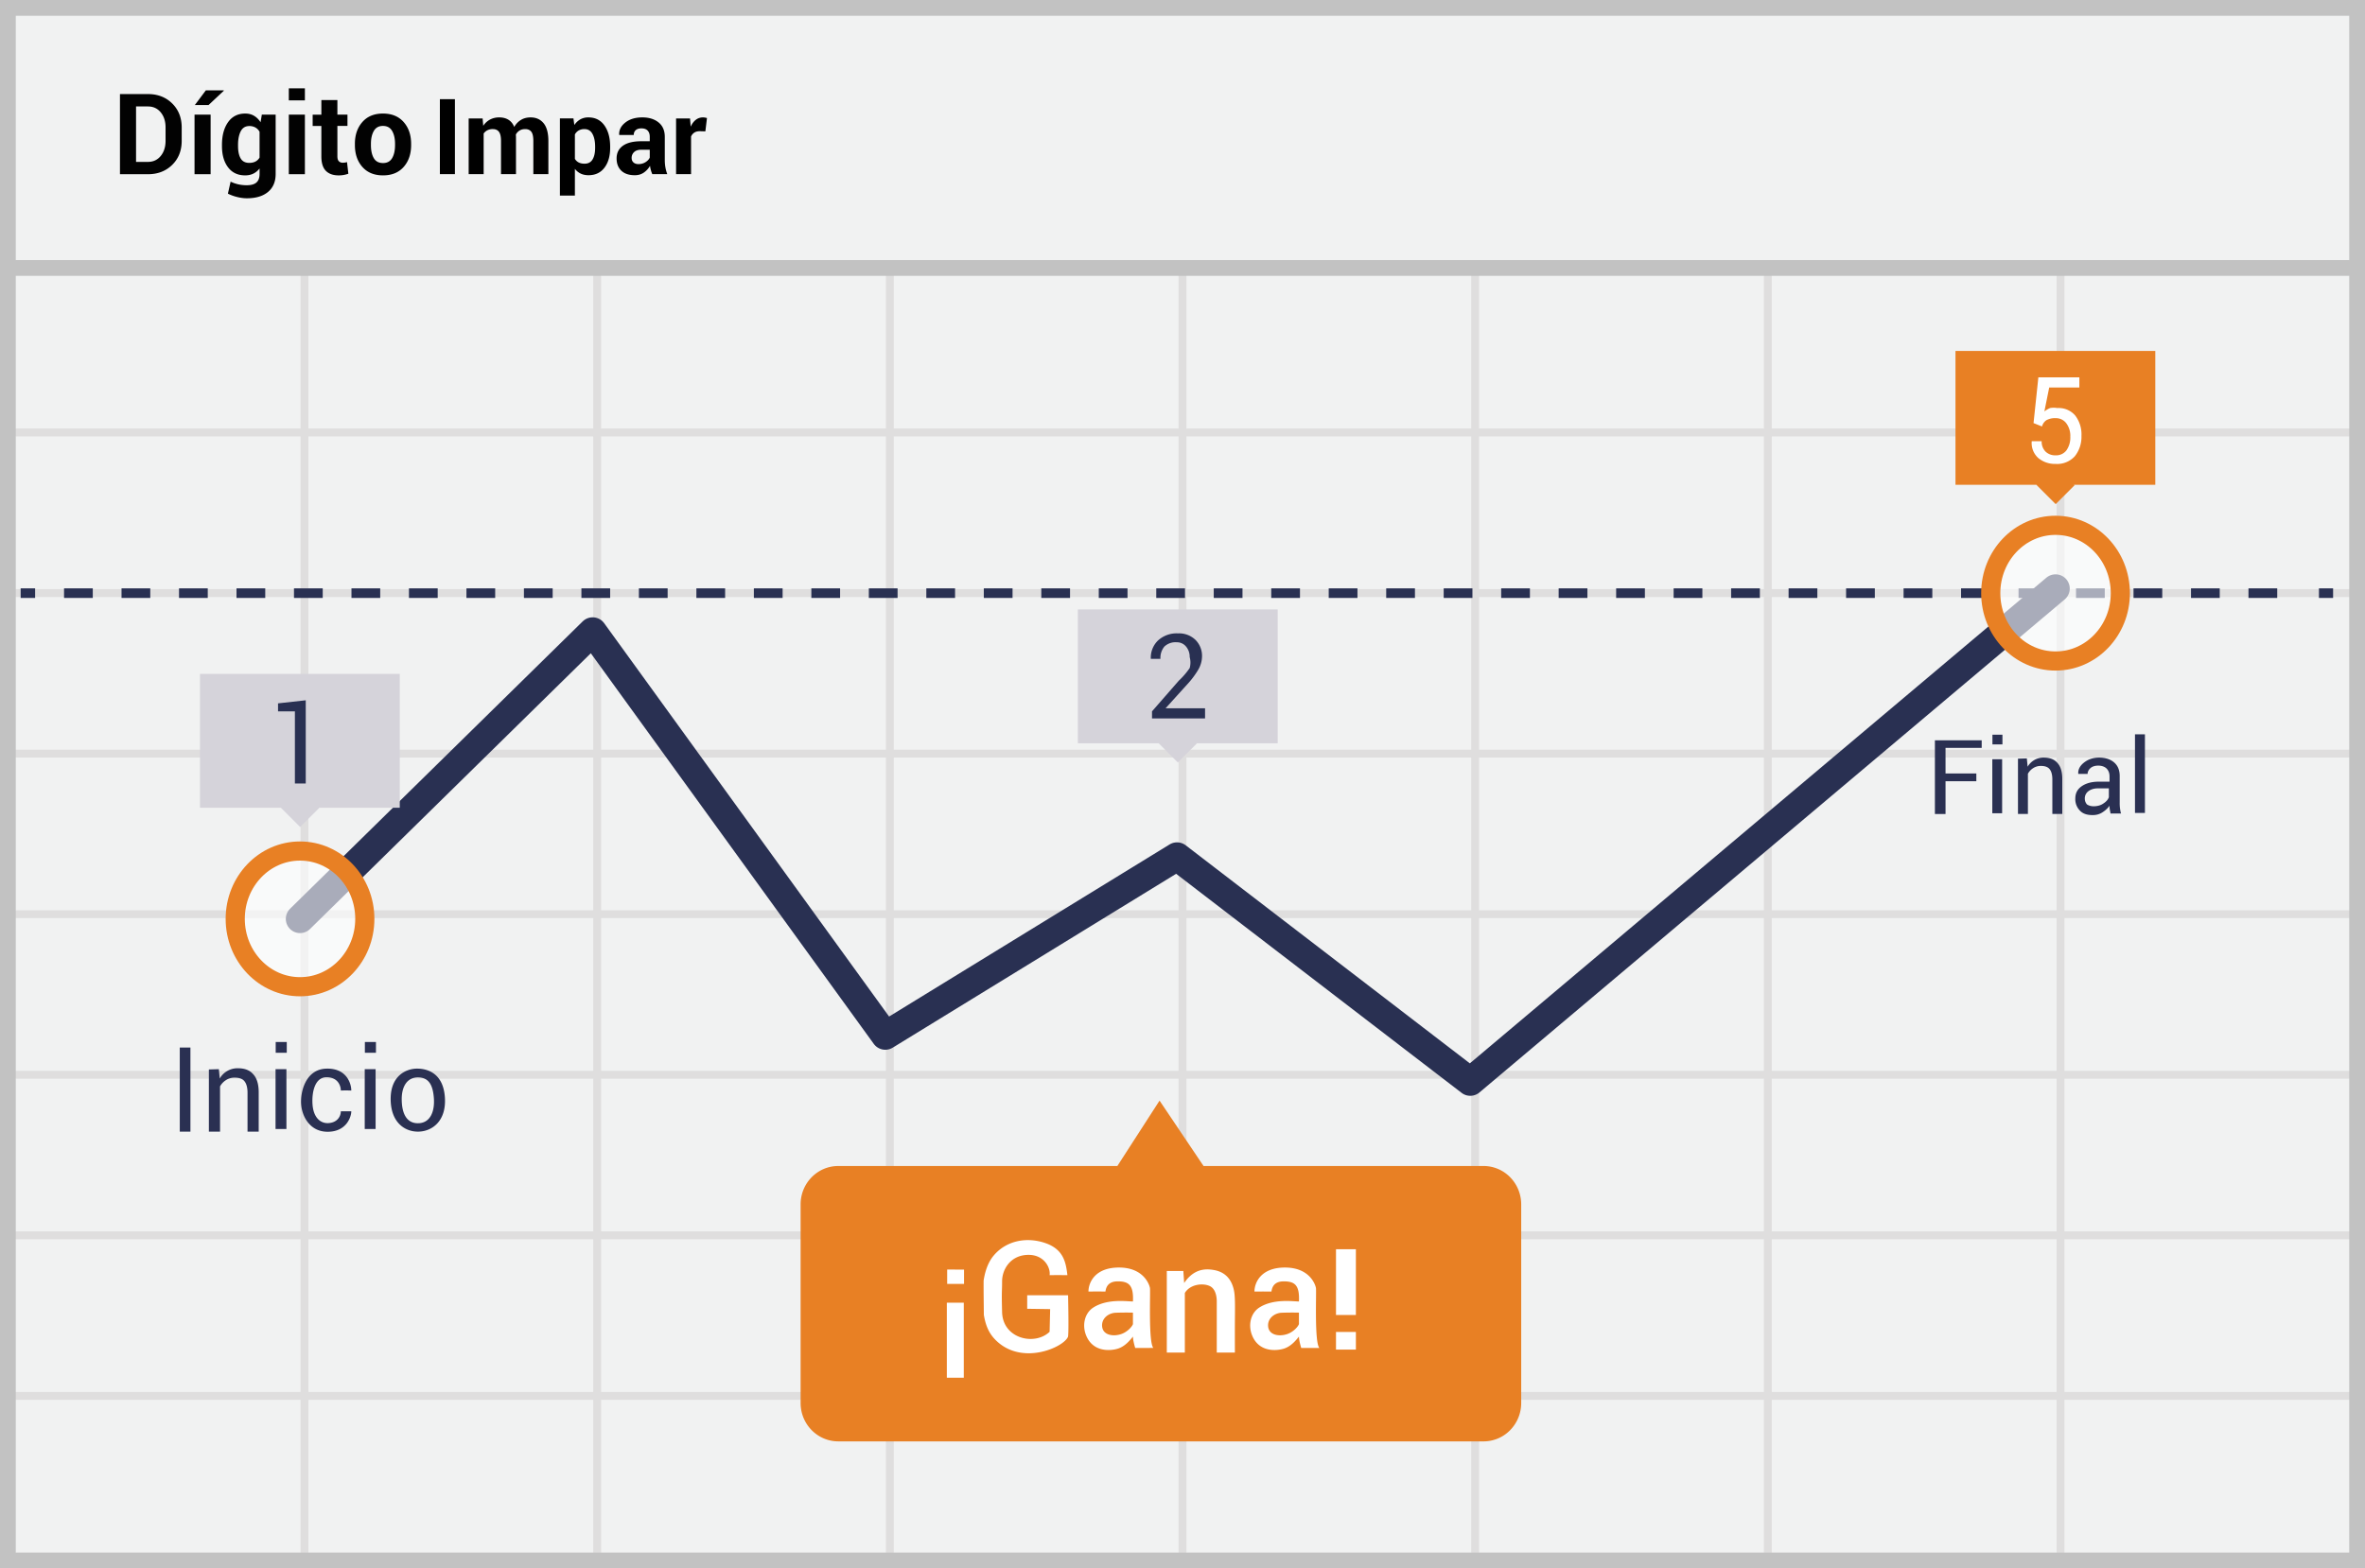 <svg width="300" height="199" xmlns="http://www.w3.org/2000/svg"><g fill="none" fill-rule="evenodd"><path fill="#F1F2F2" fill-rule="nonzero" d="M0 0h300v199H0z"/><path d="M39.125 55.375V74.75H75.25V55.375H39.125zm0-1H75.25V34h1v20.375h36.125V34h1v20.375H149.5V34h1v20.375h36.125V34h1v20.375h36.125V34h1v20.375h36.125V34h1v20.375H299.5v1h-37.625V74.75H299.5v1h-37.625v19.375H299.5v1h-37.625V115.5H299.5v1h-37.625v19.375H299.5v1h-37.625v19.375H299.5v1h-37.625v19.375H299.5v1h-37.625V199h-1v-21.375H224.75V199h-1v-21.375h-36.125V199h-1v-21.375H150.5V199h-1v-21.375h-36.125V199h-1v-21.375H76.25V199h-1v-21.375H39.125V199h-1v-21.375H1.5v-1h36.625V157.25H1.5v-1h36.625v-19.375H1.5v-1h36.625V116.5H1.5v-1h36.625V96.125H1.5v-1h36.625V75.75H1.5v-1h36.625V55.375H1.5v-1h36.625V34h1v20.375zm221.75 1H224.75V74.75h36.125V55.375zm-37.125 0h-36.125V74.75h36.125V55.375zm-37.125 0H150.5V74.75h36.125V55.375zm-37.125 0h-36.125V74.75H149.5V55.375zm-37.125 0H76.25V74.75h36.125V55.375zM39.125 75.75v19.375H75.25V75.75H39.125zm221.75 0H224.75v19.375h36.125V75.75zm-37.125 0h-36.125v19.375h36.125V75.75zm-37.125 0H150.5v19.375h36.125V75.75zm-37.125 0h-36.125v19.375H149.5V75.75zm-37.125 0H76.25v19.375h36.125V75.75zm-73.25 20.375V115.5H75.25V96.125H39.125zm221.75 0H224.75V115.5h36.125V96.125zm-37.125 0h-36.125V115.5h36.125V96.125zm-37.125 0H150.5V115.5h36.125V96.125zm-37.125 0h-36.125V115.5H149.5V96.125zm-37.125 0H76.25V115.5h36.125V96.125zM39.125 116.5v19.375H75.25V116.5H39.125zm221.75 0H224.75v19.375h36.125V116.5zm-37.125 0h-36.125v19.375h36.125V116.5zm-37.125 0H150.5v19.375h36.125V116.5zm-37.125 0h-36.125v19.375H149.5V116.5zm-37.125 0H76.25v19.375h36.125V116.5zm-73.25 20.375v19.375H75.25v-19.375H39.125zm221.75 0H224.75v19.375h36.125v-19.375zm-37.125 0h-36.125v19.375h36.125v-19.375zm-37.125 0H150.5v19.375h36.125v-19.375zm-37.125 0h-36.125v19.375H149.5v-19.375zm-37.125 0H76.25v19.375h36.125v-19.375zm-73.25 20.375v19.375H75.25V157.25H39.125zm221.75 0H224.75v19.375h36.125V157.25zm-37.125 0h-36.125v19.375h36.125V157.25zm-37.125 0H150.5v19.375h36.125V157.25zm-37.125 0h-36.125v19.375H149.5V157.25zm-37.125 0H76.25v19.375h36.125V157.25z" fill="#DFDEDE" fill-rule="nonzero"/><path stroke="#C2C2C2" stroke-width="2" d="M1 1h298v197H1z"/><path fill="#C2C2C2" fill-rule="nonzero" d="M0 33h300v2H0z"/><g transform="translate(2 43.721)"><path d="M.62 31.544h1.834" stroke="#293052" stroke-width="1.215" stroke-linejoin="round"/><path d="M6.124 31.544h284.199" stroke="#293052" stroke-width="1.215" stroke-linejoin="round" stroke-dasharray="3.646"/><path d="M292.158 31.544h1.796" stroke="#293052" stroke-width="1.215" stroke-linejoin="round"/><path stroke="#293052" stroke-width="3.608" stroke-linecap="round" stroke-linejoin="round" d="M36.058 72.873l37.12-36.46L110.3 87.676l37.006-22.71 37.197 28.553 74.242-62.56"/><path d="M186.07 104.23h-35.4l-5.581-8.296-5.353 8.297h-35.4c-2.64 0-4.779 2.18-4.779 4.869v25.203c0 2.689 2.14 4.869 4.779 4.869h81.735a4.731 4.731 0 0 0 3.453-1.384 4.915 4.915 0 0 0 1.44-3.485v-25.164a4.916 4.916 0 0 0-1.426-3.51 4.731 4.731 0 0 0-3.467-1.398z" fill="#E88024" fill-rule="nonzero"/><ellipse cx="8.437" cy="9.374" rx="8.219" ry="8.609" opacity=".6" transform="translate(250.308 22.17)" fill="#FFF" fill-rule="nonzero"/><ellipse stroke="#E88024" stroke-width="2.43" cx="258.745" cy="31.544" rx="8.219" ry="8.609"/><ellipse cx="8.481" cy="8.855" rx="8.219" ry="8.609" opacity=".6" transform="translate(27.577 64.018)" fill="#FFF" fill-rule="nonzero"/><ellipse stroke="#E88024" stroke-width="2.43" cx="36.058" cy="72.873" rx="8.219" ry="8.609"/><path fill="#E88024" fill-rule="nonzero" d="M246.053.81h25.346v16.983h-25.346z"/><path fill="#E88024" fill-rule="nonzero" d="M256.31 17.796l2.407-2.406 2.451 2.452-2.406 2.406z"/><path d="M255.954 9.963l.612-5.804h5.2v1.286h-3.824l-.612 3.038c.223-.174.468-.318.727-.428.303-.053.614-.053.917 0a2.765 2.765 0 0 1 2.256.935c.568.742.853 1.67.803 2.61a3.944 3.944 0 0 1-.841 2.57 3.028 3.028 0 0 1-2.447.974 3.286 3.286 0 0 1-2.18-.74 2.556 2.556 0 0 1-.84-2.142h1.261c-.024.493.156.974.497 1.324.344.32.797.488 1.262.468a1.63 1.63 0 0 0 1.376-.624c.356-.51.53-1.128.497-1.753a2.645 2.645 0 0 0-.497-1.675 1.632 1.632 0 0 0-1.376-.662 2.184 2.184 0 0 0-1.185.273c-.26.19-.449.465-.535.779l-1.07-.429z" fill="#FFF" fill-rule="nonzero"/><path fill="#D5D3DA" fill-rule="nonzero" d="M134.728 33.608h25.347v16.984h-25.347z"/><path fill="#D5D3DA" fill-rule="nonzero" d="M144.959 50.574l2.406-2.406 2.451 2.452-2.406 2.406z"/><path d="M150.861 47.437h-6.728v-.896l3.402-3.896a9.646 9.646 0 0 0 1.376-1.597 2.618 2.618 0 0 0 0-1.402 2.01 2.01 0 0 0-.458-1.324 1.48 1.48 0 0 0-1.185-.546 2.04 2.04 0 0 0-1.568.546 2.248 2.248 0 0 0-.497 1.558h-1.223a3.03 3.03 0 0 1 .88-2.299 3.478 3.478 0 0 1 2.56-.934 2.987 2.987 0 0 1 2.218.818c.555.551.86 1.313.84 2.103a3.436 3.436 0 0 1-.496 1.714 11.04 11.04 0 0 1-1.415 1.87l-2.714 3h5.008v1.285z" fill="#293052" fill-rule="nonzero"/><path fill="#D5D3DA" fill-rule="nonzero" d="M23.366 41.788h25.346v16.984H23.366z"/><path fill="#D5D3DA" fill-rule="nonzero" d="M33.623 58.766l2.406-2.406 2.451 2.451-2.406 2.406z"/><path fill="#293052" fill-rule="nonzero" d="M36.822 55.695h-1.414V46.54h-2.14v-1.013l3.516-.39v10.557z"/></g><path d="M15.218 22.106v-10.17h3.549c1.243 0 2.268.396 3.074 1.19.805.794 1.208 1.813 1.208 3.057v1.683c0 1.248-.403 2.267-1.208 3.056-.806.79-1.83 1.184-3.074 1.184h-3.549zm2.04-8.599v7.035h1.509c.67 0 1.21-.25 1.62-.751.41-.5.615-1.142.615-1.925V16.17c0-.778-.205-1.416-.614-1.914-.41-.499-.95-.748-1.621-.748h-1.509zm9.459 8.6h-2.04v-7.559h2.04v7.558zm-.608-10.64h2.27l.014.042-1.935 1.817h-1.74l1.39-1.859zm2.047 6.923c0-1.192.258-2.154.775-2.885.517-.731 1.243-1.097 2.18-1.097.423 0 .796.096 1.117.287.322.19.596.463.825.817l.16-.964h1.754v7.524c0 .982-.322 1.742-.964 2.28-.643.538-1.54.807-2.69.807-.382 0-.787-.052-1.215-.157a5.645 5.645 0 0 1-1.188-.43l.342-1.522c.312.149.635.261.968.338.333.077.693.116 1.08.116.558 0 .969-.117 1.232-.35.263-.233.395-.596.395-1.09v-.684c-.224.284-.487.5-.79.65-.302.149-.65.223-1.04.223-.927 0-1.649-.34-2.166-1.02-.517-.68-.775-1.578-.775-2.696v-.147zm2.04.147c0 .661.11 1.182.331 1.561.221.38.584.57 1.087.57.312 0 .576-.058.792-.172.217-.114.39-.28.52-.5v-3.275a1.394 1.394 0 0 0-.52-.538 1.525 1.525 0 0 0-.779-.189c-.498 0-.861.221-1.09.664-.227.442-.342 1.02-.342 1.732v.147zm8.48 3.57h-2.04v-7.559h2.04v7.558zm0-9.368h-2.04v-1.53h2.04v1.53zm4.122-.042v1.851h1.278v1.432h-1.278v3.85c0 .293.061.502.185.628a.65.65 0 0 0 .485.188c.107 0 .2-.005.28-.017.079-.012.17-.031.272-.06l.168 1.475a3.56 3.56 0 0 1-1.23.21c-.703 0-1.244-.194-1.624-.58-.38-.387-.57-1-.57-1.838V15.98h-1.103v-1.432h1.104v-1.851h2.033zm2.22 5.56c0-1.127.315-2.05.944-2.77.629-.719 1.5-1.079 2.613-1.079 1.117 0 1.993.359 2.626 1.076.634.717.95 1.642.95 2.773v.147c0 1.136-.315 2.062-.946 2.777-.631.715-1.503 1.072-2.616 1.072-1.118 0-1.992-.357-2.623-1.072-.632-.715-.947-1.64-.947-2.777v-.147zm2.034.147c0 .69.12 1.242.363 1.66.242.416.633.624 1.174.624.526 0 .911-.21 1.156-.628.244-.42.366-.971.366-1.656v-.147c0-.67-.123-1.217-.37-1.641-.247-.424-.635-.636-1.166-.636-.527 0-.912.213-1.156.64-.245.425-.367.971-.367 1.637v.147z" fill="#020202" fill-rule="nonzero"/><path d="M257.104 96.233l.102 1.056a2.302 2.302 0 0 1 2.043-1.158c.75 0 1.329.204 1.738.681.408.443.613 1.124.613 2.044v4.428h-1.26V98.89c0-.613-.137-1.056-.375-1.328-.239-.273-.613-.375-1.09-.375-.375 0-.681.102-.954.272-.272.17-.51.41-.681.716v5.109h-1.26v-7.017l1.124-.034zm10.525 6.479c-.034-.17-.034-.305-.034-.475-.237.34-.543.61-.916.848s-.78.34-1.221.34c-.713 0-1.255-.17-1.629-.577a2.07 2.07 0 0 1-.576-1.527c0-.678.271-1.187.814-1.56.543-.374 1.255-.577 2.171-.577h1.357v-.679c0-.407-.136-.746-.373-.983-.238-.238-.61-.374-1.052-.374-.407 0-.746.102-.984.306-.237.203-.373.475-.373.746h-1.187v-.034c-.034-.509.203-.984.712-1.39.51-.408 1.154-.645 1.934-.645s1.425.203 1.9.61c.475.407.712.984.712 1.73v3.36a5 5 0 0 0 .034.712c.034.237.068.475.136.678h-1.323v.068a19.302 19.302 0 0 0-.102-.577zm-2.053-.407c.44 0 .882-.102 1.22-.34.374-.237.611-.508.713-.813v-1.12h-1.39c-.51 0-.917.136-1.222.373a1.138 1.138 0 0 0-.441.916c0 .306.102.543.271.747.204.135.475.237.849.237zm-14.198-8.369v.957h-4.587v3.248h3.907v.984h-3.907v4.159h-1.348v-9.348zm1.346 2.399h1.246v6.858h-1.246zm.016-3.115v1.237h1.27v-1.236zm18.083-.045h1.262v9.973h-1.262zM27.76 135.664l.115 1.187a2.589 2.589 0 0 1 2.298-1.302c.843 0 1.494.23 1.954.766.46.498.689 1.264.689 2.298v4.978h-1.417v-4.94c0-.69-.153-1.187-.421-1.494-.268-.306-.69-.42-1.226-.42a1.96 1.96 0 0 0-1.072.305c-.307.192-.575.46-.766.805v5.744h-1.417v-7.889l1.264-.038zm-4.955-2.744h1.351v10.671h-1.35zm23.461 2.743h1.38v7.592h-1.38zm.019-3.448v1.37h1.405v-1.37zm-11.332 3.448h1.38v7.592h-1.38zm.019-3.448v1.37h1.405v-1.37zm8.261 6.159c.774-.028 1.165 0 1.328 0 0-.864-.569-2.855-3.175-2.777-2.606.078-3.301 2.925-3.186 4.523.116 1.598 1.16 3.554 3.484 3.485 2.323-.069 2.877-1.945 2.877-2.596-.417-.003-.86-.003-1.328 0 0 .639-.444 1.423-1.55 1.497-1.104.074-1.935-.786-2.041-2.386-.106-1.6.33-3.435 1.775-3.435 1.446 0 1.816 1.08 1.816 1.69zm9.667-2.779c1.347 0 3.336.596 3.536 3.666.2 3.07-1.71 4.33-3.415 4.33s-3.465-1.19-3.465-4.16c0-2.969 1.997-3.836 3.344-3.836zm.108 1.112c-1.358 0-2.049 1.155-2.049 2.752 0 1.597.483 3.066 2.05 3.066 1.566 0 2.153-1.476 2.028-3.183-.124-1.708-.67-2.635-2.029-2.635z" fill="#2A3052" fill-rule="nonzero"/><g fill="#FFF" fill-rule="nonzero"><path d="M171.995 166.858h-2.524v-8.348h2.524zm0 4.392h-2.524v-2.243h2.524zM148.01 161.272h2.096l.106 1.527c.858-1.281 1.972-1.85 3.342-1.709.792.082 2.465.342 2.963 2.594.183.825.144 2.22.13 4.115-.005.736-.005 2.01 0 3.823h-2.3v-6.484c0-.762-.214-1.613-.853-1.935-.879-.443-2.533-.258-3.197.859v7.56h-2.288v-10.35zm-17.711 4.796v-1.715h5.187c.059 2.989.059 4.732 0 5.228-.437 1.308-5.618 3.687-8.963.67-.997-.9-1.466-1.896-1.722-3.404-.012-1.54-.04-2.986-.029-4.353.254-1.675.815-2.627 1.267-3.167 1.644-1.966 4.265-2.39 6.57-1.593 2.304.797 2.603 2.452 2.79 4.07-.534 0-.816-.023-2.257 0 .146-.91-.683-2.671-2.845-2.574-2.162.097-3.182 1.873-3.182 3.353 0 1.48-.078.983 0 3.924.098 3.377 4.146 4.283 6.027 2.48l.069-2.876-2.912-.043zm-10.193-.769h2.15v9.52h-2.15zm.042-4.207v1.821h2.139v-1.82zm41.138 2.788a155.15 155.15 0 0 0-2.158 0c0-1.083.775-3.046 3.873-3.046 3.099 0 3.842 2.13 3.926 2.587.084.458-.216 6.885.433 7.615l-2.302.002c-.19-.65-.285-1.13-.285-1.442-.36.438-.977 1.24-1.926 1.534-.95.294-3.105.452-3.988-1.617-.582-1.363-.21-2.897.883-3.6 1.807-1.16 4.29-.772 5.03-.772.096-2.07-.522-2.552-1.925-2.552-.936 0-1.456.43-1.561 1.29zm3.486 2.677a37.349 37.349 0 0 0-2.273.018c-.904.08-1.708.748-1.64 1.7.082 1.134 1.372 1.343 2.382 1.016.848-.275 1.439-.984 1.53-1.286v-1.448zm-24.544-2.677c-.686-.005-1.405-.005-2.157 0 0-1.083.774-3.046 3.873-3.046 3.098 0 3.842 2.13 3.926 2.587.084.458-.216 6.885.432 7.615l-2.302.002c-.19-.65-.285-1.13-.285-1.442-.36.438-.977 1.24-1.926 1.534-.949.294-3.104.452-3.987-1.617-.582-1.363-.211-2.897.883-3.6 1.806-1.16 4.29-.772 5.03-.772.096-2.07-.523-2.552-1.926-2.552-.935 0-1.456.43-1.561 1.29zm3.486 2.677a37.349 37.349 0 0 0-2.273.018c-.903.08-1.708.748-1.64 1.7.082 1.134 1.373 1.343 2.383 1.016.847-.275 1.438-.984 1.53-1.286v-1.448z"/></g><path d="M57.707 22.095H55.8v-9.51h1.907v9.51zm3.514-7.067l.078.934c.227-.34.51-.602.853-.787a2.451 2.451 0 0 1 1.185-.277c.453 0 .84.1 1.163.3.322.2.566.503.731.908.218-.379.501-.675.85-.888.348-.214.757-.32 1.227-.32.697 0 1.247.247 1.65.74.402.495.604 1.25.604 2.264v4.193h-1.908v-4.2c0-.566-.087-.96-.26-1.182-.175-.222-.434-.333-.778-.333-.27 0-.504.06-.702.18-.198.12-.356.286-.474.5 0 .082.002.153.007.212.004.059.006.118.006.18v4.643h-1.9v-4.2c0-.552-.087-.943-.262-1.172-.174-.228-.435-.343-.783-.343a1.48 1.48 0 0 0-.676.147 1.296 1.296 0 0 0-.48.415v5.153H59.45v-7.067h1.77zm16.178 3.73c0 1.045-.241 1.885-.725 2.52-.483.637-1.158.954-2.024.954-.37 0-.7-.068-.987-.205a2.026 2.026 0 0 1-.738-.604v3.39h-1.9v-9.785h1.718l.11.836a2.28 2.28 0 0 1 .755-.715 2.04 2.04 0 0 1 1.029-.251c.875 0 1.554.341 2.037 1.025.484.684.725 1.583.725 2.698v.137zm-1.907-.137c0-.667-.11-1.207-.333-1.62-.222-.414-.562-.62-1.019-.62a1.44 1.44 0 0 0-.735.176 1.258 1.258 0 0 0-.48.503v3.095c.118.2.278.353.48.458.203.104.452.156.748.156.462 0 .8-.18 1.016-.542.216-.361.323-.851.323-1.47v-.136zm7.25 3.474c-.07-.16-.13-.33-.18-.51a3.544 3.544 0 0 1-.107-.548c-.196.344-.455.63-.777.856-.323.226-.706.34-1.15.34-.74 0-1.31-.191-1.711-.572-.4-.381-.601-.9-.601-1.558 0-.692.267-1.229.8-1.61.533-.38 1.312-.571 2.335-.571h1.071v-.562c0-.34-.09-.603-.268-.79-.178-.188-.444-.281-.796-.281-.31 0-.548.075-.716.225-.167.15-.251.356-.251.617h-1.835l-.014-.039c-.03-.596.23-1.111.781-1.545.55-.433 1.27-.65 2.159-.65.849 0 1.536.214 2.06.64.525.427.787 1.04.787 1.836v2.92c0 .33.025.642.076.934.05.291.13.58.238.868h-1.9zm-1.744-1.273c.331 0 .627-.083.889-.249.26-.165.44-.357.535-.574v-1h-1.071c-.405 0-.71.1-.918.3a.987.987 0 0 0-.31.739c0 .24.077.43.232.571.155.142.369.213.643.213zm8.478-4.154l-.699-.02c-.283 0-.516.059-.699.176a1.118 1.118 0 0 0-.418.497v4.774h-1.9v-7.067h1.77l.085 1.045c.165-.37.38-.658.643-.865.264-.207.567-.31.911-.31.096 0 .184.007.265.022.08.016.162.034.245.056l-.203 1.692z" fill="#000"/></g></svg>